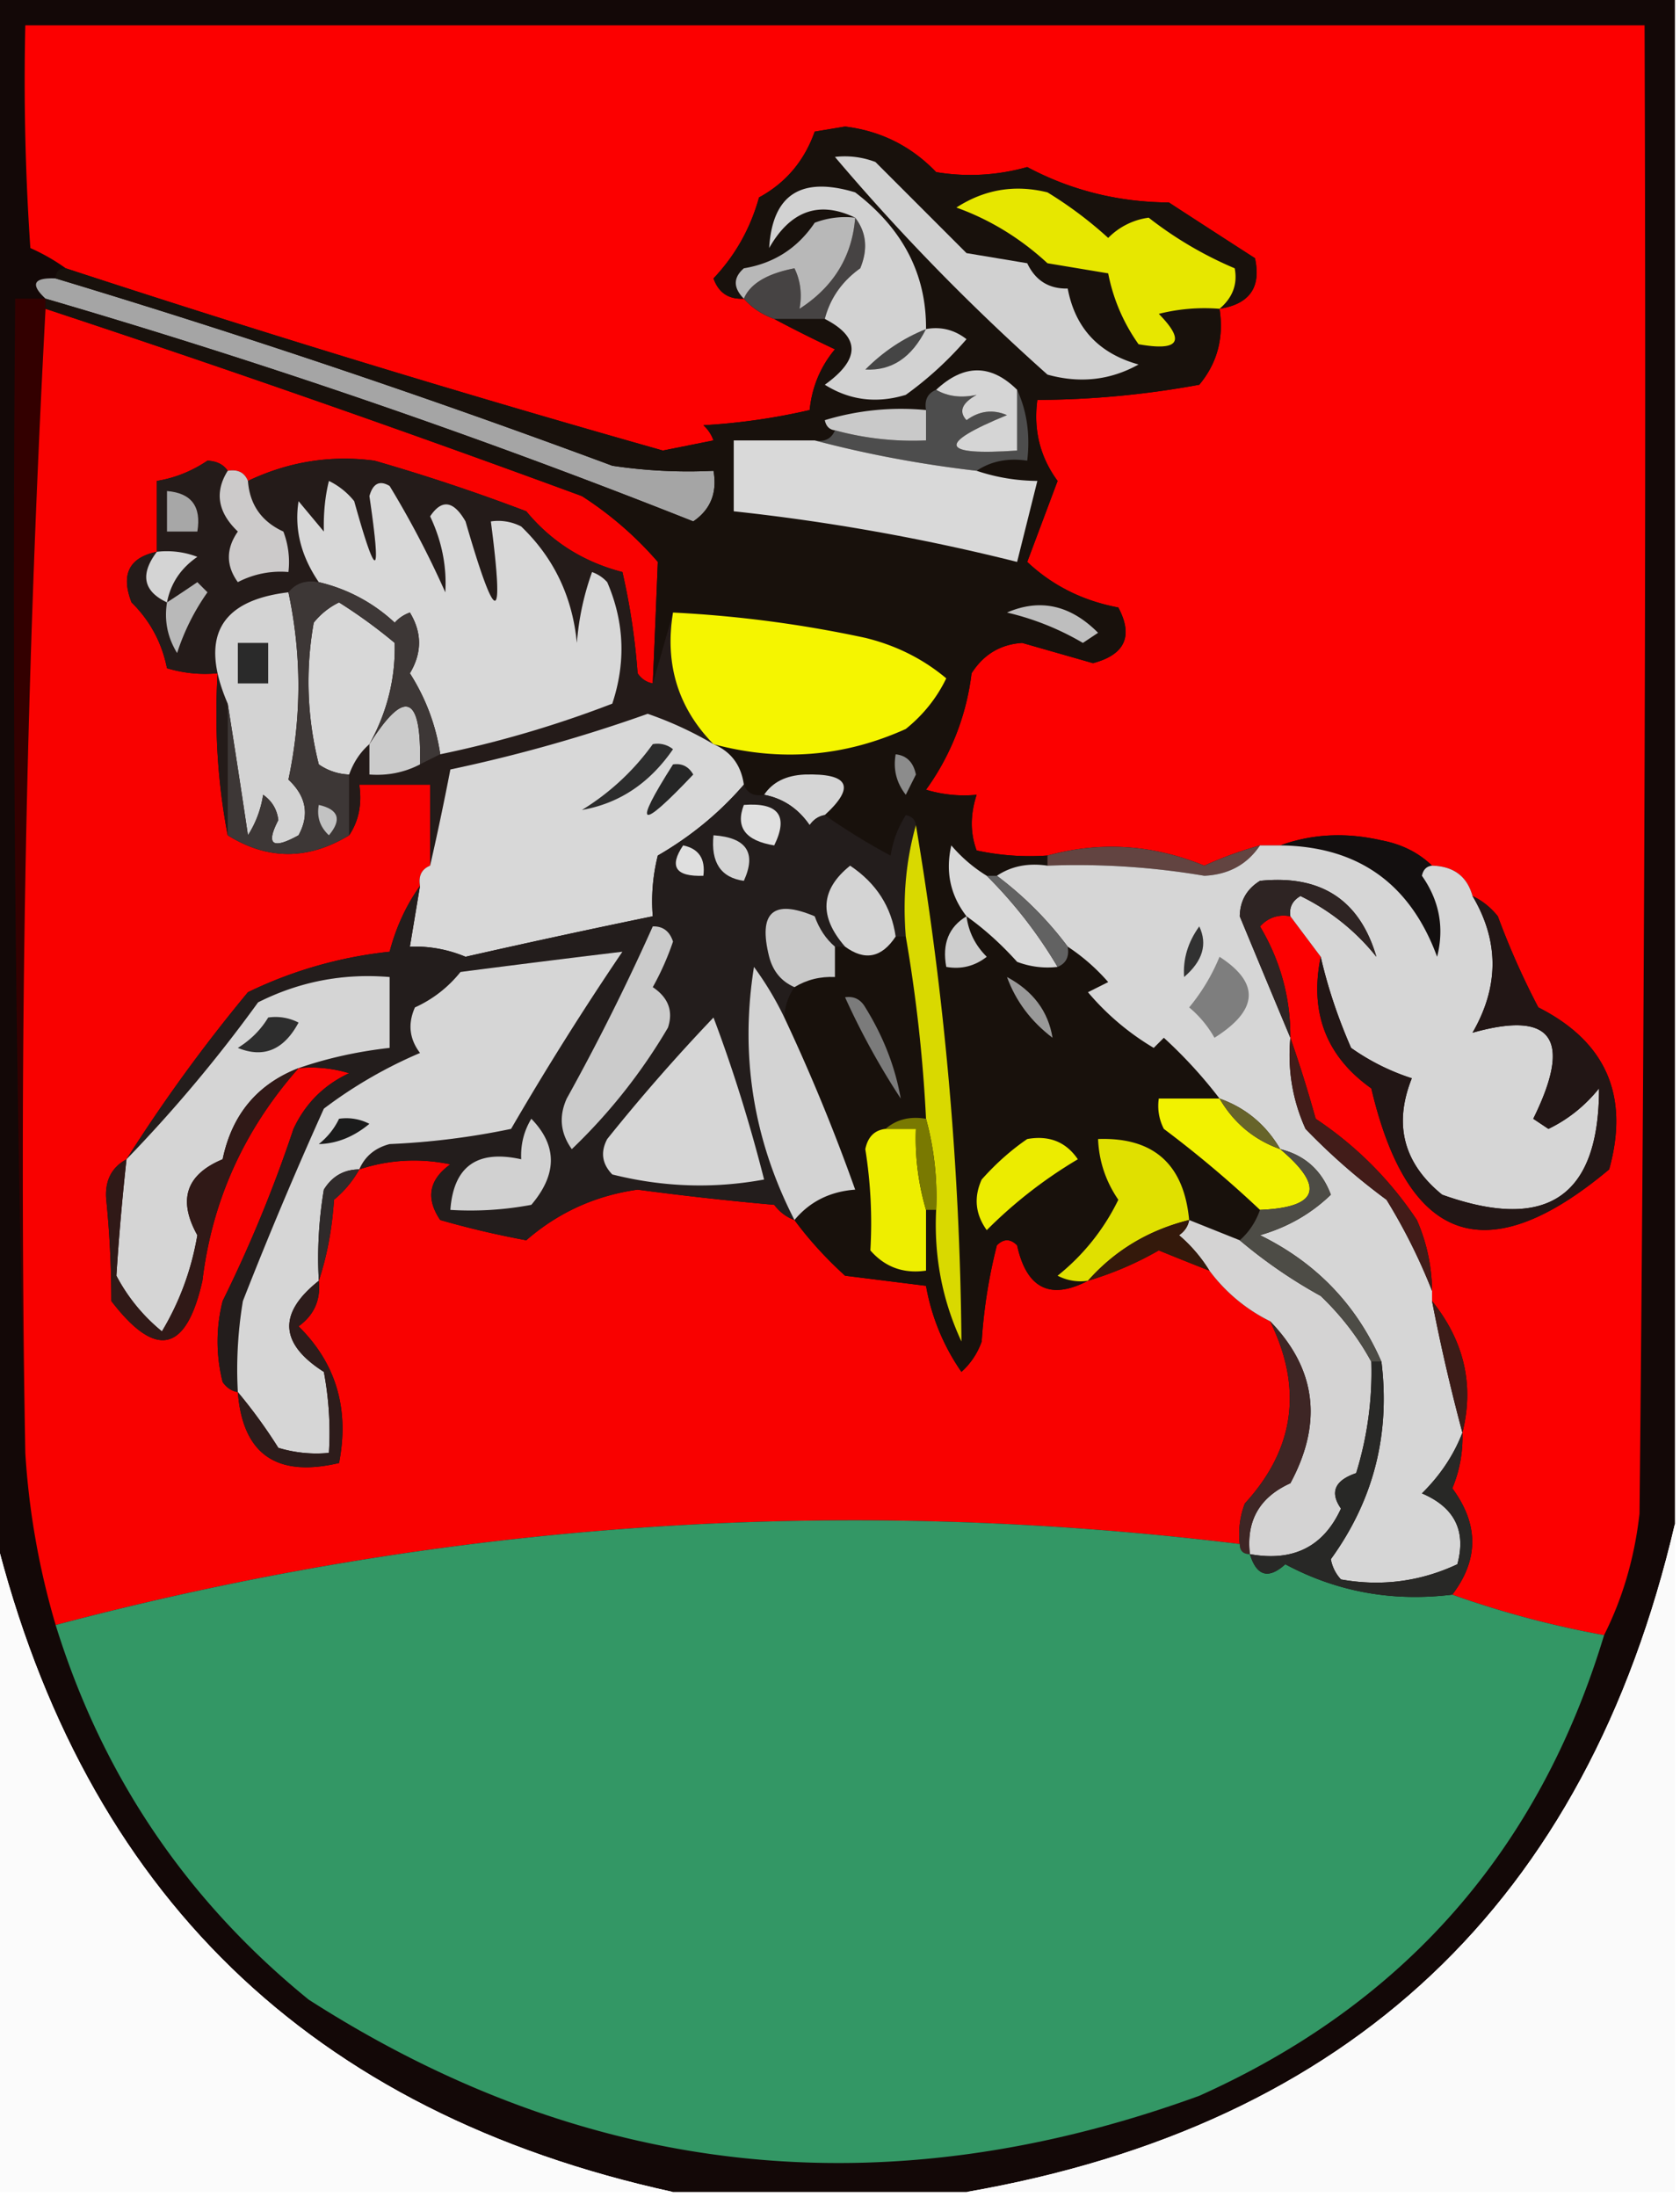 <svg xmlns="http://www.w3.org/2000/svg" width="166" height="217" style="shape-rendering:geometricPrecision;text-rendering:geometricPrecision;image-rendering:optimizeQuality;fill-rule:evenodd;clip-rule:evenodd"><path style="opacity:1" fill="#130807" d="M-.5-.5h166v151c-8.734 37.398-32.067 59.398-70 66h-29c-35.834-7.834-58.167-29.501-67-65V-.5z"/><path style="opacity:1" fill="#fc0000" d="M158.5 161.5a95.604 95.604 0 0 1-15-4c2.626-3.451 2.626-6.951 0-10.5a12.992 12.992 0 0 0 1-5.5c1.179-4.704.179-9.037-3-13v-1a17.758 17.758 0 0 0-1.5-7c-2.667-4-6-7.333-10-10a127.96 127.96 0 0 0-2.5-8c.022-3.936-.978-7.603-3-11 .825-.886 1.825-1.219 3-1l3 4c-1.122 5.506.544 9.84 5 13 3.628 15.421 11.461 18.088 23.5 8 2.025-7.281-.309-12.614-7-16a76.493 76.493 0 0 1-4-9c-.708-.88-1.542-1.547-2.5-2-.535-1.946-1.868-2.946-4-3-1.342-1.293-3.009-2.126-5-2.5-3.527-.808-6.86-.64-10 .5h-2c-1.866.514-3.7 1.18-5.5 2-5.105-2.096-10.272-2.429-15.5-1a24.938 24.938 0 0 1-7-.5c-.638-1.707-.638-3.54 0-5.5-1.7.16-3.366-.007-5-.5A24.648 24.648 0 0 0 96 66.5c1.182-1.857 2.849-2.857 5-3l7 2c3.165-.84 3.999-2.673 2.5-5.5-3.505-.657-6.505-2.157-9-4.5l3-8c-1.729-2.351-2.396-5.018-2-8a90.094 90.094 0 0 0 16-1.5c1.778-2.135 2.445-4.635 2-7.5 2.973-.465 4.14-2.132 3.5-5a1948.237 1948.237 0 0 1-8.5-5.5c-5.025-.036-9.691-1.203-14-3.5a20.593 20.593 0 0 1-9 .5c-2.463-2.565-5.463-4.065-9-4.5l-3 .5c-1.023 2.897-2.857 5.064-5.5 6.5-.849 3.061-2.349 5.728-4.5 8 .505 1.419 1.505 2.085 3 2 .79.901 1.79 1.568 3 2a133.12 133.12 0 0 0 6 3c-1.434 1.72-2.267 3.72-2.5 6A62.033 62.033 0 0 1 69.5 42c.457.414.79.914 1 1.5l-5 1a1507.185 1507.185 0 0 1-59-18 19.605 19.605 0 0 0-3.5-2c-.5-7.326-.666-14.66-.5-22h160c.167 49.001 0 98.001-.5 147-.488 4.333-1.655 8.333-3.5 12z"/><path style="opacity:1" fill="#300" d="M4.5 29.5v1c-1.994 37.319-2.66 74.985-2 113-.999-37.83-1.332-75.83-1-114h3z"/><path style="opacity:1" fill="#f90100" d="M4.5 30.5a1665.525 1665.525 0 0 1 53 18.5 34.692 34.692 0 0 1 7.5 6.5c-.158 3.96-.325 7.96-.5 12-.617-.11-1.117-.444-1.5-1a65.83 65.83 0 0 0-1.5-10c-3.85-.995-7.016-2.995-9.5-6a191.304 191.304 0 0 0-15-5c-4.32-.571-8.486.095-12.5 2-.342-.838-1.008-1.172-2-1-.417-.624-1.084-.957-2-1-1.556 1.047-3.223 1.714-5 2v7c-2.744.572-3.577 2.238-2.5 5 1.827 1.802 2.994 3.968 3.5 6.5 1.634.493 3.3.66 5 .5-.321 5.526.012 10.86 1 16 3.95 2.46 7.95 2.46 12 0 .951-1.419 1.285-3.085 1-5h7v8c-.838.342-1.172 1.008-1 2-1.368 1.918-2.368 4.085-3 6.5a42.18 42.18 0 0 0-14 4 160.127 160.127 0 0 0-12 16.5c-1.493.812-2.16 2.145-2 4 .328 3.197.495 6.531.5 10 4.404 5.755 7.404 5.088 9-2 .956-7.918 4.123-14.918 9.5-21 1.7-.16 3.366.006 5 .5-2.5 1.167-4.333 3-5.5 5.5a133.945 133.945 0 0 1-7 17 16.25 16.25 0 0 0 0 8c.383.556.883.889 1.5 1 .48 6.125 3.814 8.458 10 7 1.039-5.349-.295-9.849-4-13.5 1.537-1.11 2.203-2.61 2-4.5.817-2.469 1.317-5.135 1.5-8a10.51 10.51 0 0 0 2.5-3c2.945-.968 5.945-1.134 9-.5-2.12 1.523-2.453 3.356-1 5.5a89.897 89.897 0 0 0 8.5 2c3.16-2.746 6.826-4.412 11-5 4.489.599 8.989 1.099 13.5 1.5.544.717 1.21 1.217 2 1.5 1.41 1.917 3.076 3.75 5 5.5l8 1a21.371 21.371 0 0 0 3.5 8.5 7.292 7.292 0 0 0 2-3 51.676 51.676 0 0 1 1.5-9.5c.667-.667 1.333-.667 2 0 .935 4.268 3.269 5.435 7 3.5a32.7 32.7 0 0 0 7-3c1.677.687 3.344 1.354 5 2a16.635 16.635 0 0 0 6 5c3.255 6.633 2.422 12.633-2.5 18a8.43 8.43 0 0 0-.5 4c-39.558-4.841-78.558-2.175-117 8a76.356 76.356 0 0 1-3-17c-.66-38.015.006-75.681 2-113z"/><path style="opacity:1" fill="#a5a5a5" d="M5.5 27.5a920.845 920.845 0 0 1 55 18.5c3.317.498 6.65.665 10 .5.384 2.165-.283 3.831-2 5a724.743 724.743 0 0 0-64-22c-1.531-1.424-1.198-2.091 1-2z"/><path style="opacity:1" fill="#18110c" d="M120.5 30.5c.445 2.865-.222 5.365-2 7.5a90.094 90.094 0 0 1-16 1.5c-.396 2.982.271 5.649 2 8l-3 8c2.495 2.343 5.495 3.843 9 4.5 1.499 2.827.665 4.66-2.5 5.5l-7-2c-2.151.143-3.818 1.143-5 3A24.648 24.648 0 0 1 91.5 78c1.634.493 3.3.66 5 .5-.638 1.96-.638 3.793 0 5.5 2.31.497 4.643.663 7 .5v1c-1.915-.284-3.581.049-5 1h-1a14.692 14.692 0 0 1-3.5-3c-.6 2.595-.1 4.929 1.5 7 1.75 1.242 3.417 2.742 5 4.5a8.435 8.435 0 0 0 4 .5c.838-.342 1.172-1.008 1-2a19.555 19.555 0 0 1 4 3.5l-2 1a25.55 25.55 0 0 0 6.5 5.5l1-1a46.081 46.081 0 0 1 5.5 6h-6a4.934 4.934 0 0 0 .5 3 110.358 110.358 0 0 1 9.5 8c-.432 1.21-1.099 2.21-2 3l-5-2c-.519-5.521-3.519-8.188-9-8 .086 2.177.753 4.177 2 6a21.754 21.754 0 0 1-6 7.5 4.934 4.934 0 0 0 3 .5c-3.731 1.935-6.065.768-7-3.5-.667-.667-1.333-.667-2 0a51.676 51.676 0 0 0-1.5 9.5 7.292 7.292 0 0 1-2 3 21.371 21.371 0 0 1-3.5-8.5l-8-1c-1.924-1.75-3.59-3.583-5-5.5 1.512-1.817 3.512-2.817 6-3a187.44 187.44 0 0 0-7-17 5.728 5.728 0 0 1 1-3c1.208-.734 2.541-1.067 4-1v-3h1c1.955 1.43 3.621 1.097 5-1h1a148.639 148.639 0 0 1 2 18c-1.599-.268-2.932.066-4 1-1.086.12-1.753.787-2 2 .528 3.285.695 6.618.5 10 1.444 1.655 3.278 2.322 5.5 2v-6h1c-.227 4.598.606 8.932 2.5 13a322.247 322.247 0 0 0-4.5-51c-.06-.543-.393-.876-1-1a10.253 10.253 0 0 0-1.5 4 62.348 62.348 0 0 1-6.5-4c3.053-2.799 2.386-4.132-2-4-1.833.085-3.166.752-4 2-.992.172-1.658-.162-2-1-.27-1.93-1.27-3.264-3-4 6.553 1.76 12.886 1.26 19-1.5 1.727-1.39 3.06-3.056 4-5-2.289-1.922-4.956-3.255-8-4a118.195 118.195 0 0 0-19-2.5l-2 7c.175-4.04.342-8.04.5-12a34.692 34.692 0 0 0-7.5-6.5 1665.525 1665.525 0 0 0-53-18.5v-1a724.743 724.743 0 0 1 64 22c1.717-1.169 2.384-2.835 2-5a50.441 50.441 0 0 1-10-.5 920.845 920.845 0 0 0-55-18.5c0-.667.333-1 1-1a1507.185 1507.185 0 0 0 59 18l5-1a3.646 3.646 0 0 0-1-1.5c3.59-.207 7.09-.707 10.5-1.5.233-2.28 1.066-4.28 2.5-6a133.12 133.12 0 0 1-6-3h5c3.52 1.806 3.52 3.973 0 6.5 2.455 1.54 5.121 1.874 8 1a34.522 34.522 0 0 0 6-5.5c-1.189-.929-2.522-1.262-4-1 .044-5.408-2.29-9.908-7-13.5-5.347-1.616-8.18.217-8.5 5.5 2.112-3.702 4.946-4.702 8.5-3a8.434 8.434 0 0 0-4 .5c-1.689 2.507-4.022 4.007-7 4.5-1.062.925-1.062 1.925 0 3-1.495.085-2.495-.581-3-2 2.151-2.272 3.651-4.939 4.5-8 2.643-1.436 4.477-3.603 5.5-6.5l3-.5c3.537.435 6.537 1.935 9 4.5 3.018.499 6.018.332 9-.5 4.309 2.297 8.975 3.464 14 3.5 2.814 1.831 5.648 3.665 8.5 5.5.64 2.868-.527 4.535-3.5 5z"/><path style="opacity:1" fill="#4d4d4d" d="M92.5 38.5c1.148.664 2.481.83 4 .5-1.46.811-1.793 1.645-1 2.5 1.268-.928 2.601-1.095 4-.5-6.962 2.857-6.629 4.024 1 3.5v-6c.968 2.107 1.302 4.44 1 7-1.915-.285-3.581.049-5 1-5.525-.641-10.858-1.641-16-3 .992.172 1.658-.162 2-1a29.22 29.22 0 0 0 9 1v-3c-.172-.992.162-1.658 1-2z"/><path style="opacity:1" fill="#c9c9c9" d="M91.5 40.5v3a29.22 29.22 0 0 1-9-1c-.543-.06-.876-.393-1-1a25.87 25.87 0 0 1 10-1z"/><path style="opacity:1" fill="#d5d5d5" d="M100.5 38.5v6c-7.629.524-7.962-.643-1-3.5-1.399-.595-2.732-.428-4 .5-.793-.855-.46-1.689 1-2.5-1.519.33-2.852.164-4-.5 2.743-2.56 5.41-2.56 8 0z"/><path style="opacity:1" fill="#464343" d="M84.5 21.5c1.113 1.446 1.28 3.113.5 5-1.802 1.29-2.969 2.956-3.5 5h-5c-1.21-.432-2.21-1.099-3-2 .623-1.473 2.29-2.473 5-3 .596 1.216.763 2.55.5 4 3.37-2.174 5.203-5.174 5.5-9z"/><path style="opacity:1" fill="#b8b8b8" d="M84.5 21.5c-.297 3.826-2.13 6.826-5.5 9 .263-1.45.096-2.784-.5-4-2.71.527-4.377 1.527-5 3-1.062-1.075-1.062-2.075 0-3 2.978-.493 5.311-1.993 7-4.5a8.434 8.434 0 0 1 4-.5z"/><path style="opacity:1" fill="#d1d1d1" d="M82.5 15.5a8.434 8.434 0 0 1 4 .5l9 9 6 1c.808 1.706 2.141 2.54 4 2.5.739 3.908 3.072 6.408 7 7.5-2.794 1.557-5.794 1.89-9 1-7.59-6.762-14.59-13.929-21-21.5z"/><path style="opacity:1" fill="#d2d2d2" d="M91.5 32.5c1.478-.262 2.811.071 4 1a34.522 34.522 0 0 1-6 5.5c-2.879.874-5.545.54-8-1 3.52-2.527 3.52-4.694 0-6.5.531-2.044 1.698-3.71 3.5-5 .78-1.887.613-3.554-.5-5-3.554-1.702-6.388-.702-8.5 3 .32-5.283 3.153-7.116 8.5-5.5 4.71 3.592 7.044 8.092 7 13.5z"/><path style="opacity:1" fill="#454545" d="M91.5 32.5c-1.4 2.815-3.4 4.148-6 4 1.764-1.778 3.764-3.11 6-4z"/><path style="opacity:1" fill="#e7e700" d="M120.5 30.5a18.437 18.437 0 0 0-6 .5c2.665 2.71 1.998 3.71-2 3a17.96 17.96 0 0 1-3-7l-6-1c-2.691-2.48-5.691-4.313-9-5.5 2.78-1.797 5.779-2.297 9-1.5a39.394 39.394 0 0 1 6 4.5 6.893 6.893 0 0 1 4-2 37.55 37.55 0 0 0 8.5 5c.3 1.566-.2 2.899-1.5 4z"/><path style="opacity:1" fill="#d9d9d9" d="M80.5 43.5c5.142 1.359 10.475 2.359 16 3 1.935.65 3.935.983 6 1l-2 8a205.192 205.192 0 0 0-28-5v-7h8z"/><path style="opacity:1" fill="#241b19" d="M22.5 46.5c-1.319 2.105-.986 4.105 1 6-1.18 1.698-1.18 3.365 0 5a9.106 9.106 0 0 1 5-1 8.434 8.434 0 0 0-.5-4c-2.159-.989-3.325-2.656-3.5-5 4.014-1.905 8.18-2.571 12.5-2a191.304 191.304 0 0 1 15 5c2.484 3.005 5.65 5.005 9.5 6a65.83 65.83 0 0 1 1.5 10c.383.556.883.89 1.5 1l2-7c-.836 5.094.498 9.427 4 13a35.815 35.815 0 0 0-6.5-3A152.027 152.027 0 0 1 44.5 76a283.867 283.867 0 0 1-2 9.5v-8h-7c.285 1.915-.049 3.581-1 5v-6c.432-1.21 1.099-2.21 2-3v3c1.791.134 3.458-.2 5-1l2-1a108.243 108.243 0 0 0 17-5c1.357-4.083 1.19-8.083-.5-12a3.646 3.646 0 0 0-1.5-1 26.706 26.706 0 0 0-1.5 7c-.44-4.567-2.273-8.4-5.5-11.5a4.932 4.932 0 0 0-3-.5c1.36 10.442.527 10.442-2.5 0-1.185-2.06-2.352-2.226-3.5-.5 1.154 2.437 1.654 4.937 1.5 7.5A93.185 93.185 0 0 0 38.5 48c-.983-.59-1.65-.258-2 1 1.216 8.288.716 8.455-1.5.5a7.253 7.253 0 0 0-2.5-2c-.38 1.52-.546 3.187-.5 5l-2.5-3c-.433 2.747.233 5.413 2 8-1.291-.237-2.291.096-3 1-6.814.808-8.814 4.474-6 11v13c-.988-5.14-1.321-10.474-1-16-1.7.16-3.366-.007-5-.5-.506-2.532-1.673-4.698-3.5-6.5-1.077-2.762-.244-4.428 2.5-5v-7c1.777-.286 3.444-.953 5-2 .916.043 1.583.376 2 1z"/><path style="opacity:1" fill="#cccaca" d="M22.5 46.5c.992-.172 1.658.162 2 1 .175 2.344 1.341 4.011 3.5 5a8.434 8.434 0 0 1 .5 4 9.106 9.106 0 0 0-5 1c-1.18-1.635-1.18-3.302 0-5-1.986-1.895-2.319-3.895-1-6z"/><path style="opacity:1" fill="#d8d8d8" d="M43.5 74.5c-.424-2.854-1.424-5.52-3-8 1.206-2.016 1.206-4.016 0-6a3.646 3.646 0 0 0-1.5 1 16.44 16.44 0 0 0-7.5-4c-1.767-2.587-2.433-5.253-2-8l2.5 3c-.046-1.813.12-3.48.5-5a7.253 7.253 0 0 1 2.5 2c2.216 7.955 2.716 7.788 1.5-.5.35-1.258 1.017-1.59 2-1A93.185 93.185 0 0 1 44 58.5c.154-2.563-.346-5.063-1.5-7.5 1.148-1.726 2.315-1.56 3.5.5 3.027 10.442 3.86 10.442 2.5 0a4.932 4.932 0 0 1 3 .5c3.227 3.1 5.06 6.933 5.5 11.5.186-2.4.686-4.734 1.5-7 .586.21 1.086.543 1.5 1 1.69 3.917 1.857 7.917.5 12a108.243 108.243 0 0 1-17 5z"/><path style="opacity:1" fill="#a7a7a7" d="M16.5 48.5c2.412.194 3.412 1.527 3 4h-3v-4z"/><path style="opacity:1" fill="#d4d4d4" d="M15.5 54.5a8.434 8.434 0 0 1 4 .5c-1.641 1.129-2.641 2.629-3 4.5-2.347-1.107-2.68-2.774-1-5z"/><path style="opacity:1" fill="#d3d3d3" d="M28.5 58.5c1.31 6.155 1.31 12.321 0 18.5 1.763 1.654 2.096 3.487 1 5.5-2.595 1.436-3.262.936-2-1.5-.13-1.059-.63-1.892-1.5-2.5a10.253 10.253 0 0 1-1.5 4c-.667-4.482-1.334-8.816-2-13-2.814-6.526-.814-10.192 6-11z"/><path style="opacity:1" fill="#bebebe" d="M99.5 60.5c3.271-1.41 6.271-.744 9 2l-1.5 1a26.767 26.767 0 0 0-7.5-3z"/><path style="opacity:1" fill="#b9b9b9" d="M16.5 59.5a186.2 186.2 0 0 0 3-2l1 1a22.121 22.121 0 0 0-3 6c-.952-1.545-1.285-3.212-1-5z"/><path style="opacity:1" fill="#d8d8d8" d="M36.5 73.5c-.901.79-1.568 1.79-2 3a5.576 5.576 0 0 1-3-1 33.227 33.227 0 0 1-.5-14 7.253 7.253 0 0 1 2.5-2 51.095 51.095 0 0 1 5.5 4c.087 3.515-.746 6.848-2.5 10z"/><path style="opacity:1" fill="#f5f500" d="M66.5 60.5a118.195 118.195 0 0 1 19 2.5c3.044.745 5.711 2.078 8 4-.94 1.944-2.273 3.61-4 5-6.114 2.76-12.447 3.26-19 1.5-3.502-3.573-4.836-7.906-4-13z"/><path style="opacity:1" fill="#2a2a2a" d="M23.5 63.5h3v4h-3v-4z"/><path style="opacity:1" fill="#cbcbcb" d="M41.5 75.5c-1.542.8-3.209 1.134-5 1v-3c3.5-5.55 5.166-4.883 5 2z"/><path style="opacity:1" fill="#d8d8d8" d="M70.5 73.5c1.73.736 2.73 2.07 3 4-2.385 2.766-5.218 5.1-8.5 7a18.436 18.436 0 0 0-.5 6 918.137 918.137 0 0 0-18.5 4 12.988 12.988 0 0 0-5.5-1l1-6c-.172-.992.162-1.658 1-2 .701-3.063 1.368-6.23 2-9.5A152.027 152.027 0 0 0 64 70.5c2.282.79 4.448 1.79 6.5 3z"/><path style="opacity:1" fill="#8c8c8c" d="M88.5 74.5c1.086.12 1.753.787 2 2l-1 2c-.929-1.189-1.262-2.522-1-4z"/><path style="opacity:1" fill="#3d3736" d="M31.5 57.5a16.44 16.44 0 0 1 7.5 4c.414-.457.914-.79 1.5-1 1.206 1.984 1.206 3.984 0 6 1.576 2.48 2.576 5.146 3 8l-2 1c.166-6.883-1.5-7.55-5-2 1.754-3.152 2.587-6.485 2.5-10a51.095 51.095 0 0 0-5.5-4 7.253 7.253 0 0 0-2.5 2 33.227 33.227 0 0 0 .5 14c.917.627 1.917.96 3 1v6c-4.05 2.46-8.05 2.46-12 0v-13c.666 4.184 1.333 8.518 2 13a10.253 10.253 0 0 0 1.5-4c.87.608 1.37 1.441 1.5 2.5-1.262 2.436-.595 2.936 2 1.5 1.096-2.013.763-3.846-1-5.5 1.31-6.179 1.31-12.345 0-18.5.709-.904 1.709-1.237 3-1z"/><path style="opacity:1" fill="#262626" d="M66.5 75.5c.876-.13 1.543.203 2 1-5.336 5.629-6.003 5.295-2-1z"/><path style="opacity:1" fill="#d5d5d5" d="M81.5 80.5c-.617.11-1.117.444-1.5 1-1.129-1.641-2.629-2.641-4.5-3 .834-1.248 2.167-1.915 4-2 4.386-.132 5.053 1.201 2 4z"/><path style="opacity:1" fill="#2c2c2c" d="M64.5 73.5a2.428 2.428 0 0 1 2 .5c-2.308 3.353-5.308 5.353-9 6a24.089 24.089 0 0 0 7-6.5z"/><path style="opacity:1" fill="#231d1c" d="M73.5 77.5c.342.838 1.008 1.172 2 1 1.871.359 3.371 1.359 4.5 3 .383-.556.883-.89 1.5-1a62.348 62.348 0 0 0 6.5 4 10.253 10.253 0 0 1 1.5-4c.607.124.94.457 1 1-.982 3.462-1.315 7.129-1 11h-1c-.418-2.939-1.918-5.272-4.5-7-2.94 2.356-3.106 5.022-.5 8h-1c-.89-.761-1.558-1.761-2-3-4.106-1.73-5.606-.397-4.5 4 .377 1.442 1.21 2.442 2.5 3a5.728 5.728 0 0 0-1 3 31.593 31.593 0 0 0-3-5c-1.4 8.744-.066 17.077 4 25-.79-.283-1.456-.783-2-1.5a308.573 308.573 0 0 1-13.5-1.5c-4.174.588-7.84 2.254-11 5a89.897 89.897 0 0 1-8.5-2c-1.453-2.144-1.12-3.977 1-5.5-3.055-.634-6.055-.468-9 .5.558-1.29 1.558-2.123 3-2.5 4.04-.173 8.04-.673 12-1.5a298.731 298.731 0 0 1 11-17.5c-5.272.633-10.605 1.3-16 2a12.134 12.134 0 0 1-4.5 3.5c-.72 1.612-.554 3.112.5 4.5a44.744 44.744 0 0 0-9.5 5.5 413.525 413.525 0 0 0-8 19 40.939 40.939 0 0 0-.5 9c-.617-.111-1.117-.444-1.5-1a16.25 16.25 0 0 1 0-8 133.945 133.945 0 0 0 7-17c1.167-2.5 3-4.333 5.5-5.5a12.93 12.93 0 0 0-5-.5c2.811-.975 5.811-1.642 9-2v-7c-4.58-.387-8.914.447-13 2.5a141.297 141.297 0 0 1-13 15.5 160.127 160.127 0 0 1 12-16.5 42.18 42.18 0 0 1 14-4c.632-2.415 1.632-4.582 3-6.5l-1 6c1.9-.067 3.734.266 5.5 1a918.137 918.137 0 0 1 18.5-4 18.436 18.436 0 0 1 .5-6c3.282-1.9 6.115-4.234 8.5-7z"/><path style="opacity:1" fill="#e0e0e0" d="M73.5 79.5c3.432-.252 4.432 1.081 3 4-2.85-.463-3.85-1.796-3-4z"/><path style="opacity:1" fill="#c2c2c2" d="M31.5 79.5c1.965.448 2.298 1.448 1 3-.886-.825-1.219-1.825-1-3z"/><path style="opacity:1" fill="#d9d900" d="M90.5 81.5a322.247 322.247 0 0 1 4.5 51c-1.894-4.068-2.727-8.402-2.5-13 .132-3.07-.201-6.07-1-9a148.639 148.639 0 0 0-2-18c-.315-3.871.018-7.538 1-11z"/><path style="opacity:1" fill="#130f0f" d="M126.5 83.5c3.14-1.14 6.473-1.308 10-.5 1.991.374 3.658 1.207 5 2.5-.543.06-.876.393-1 1 1.725 2.457 2.225 5.123 1.5 8-2.662-7.244-7.829-10.91-15.5-11z"/><path style="opacity:1" fill="#d4d4d4" d="M70.5 82.5c3.264.226 4.264 1.726 3 4.5-2.273-.317-3.273-1.817-3-4.5z"/><path style="opacity:1" fill="#dfdfdf" d="M67.5 83.5c1.548.321 2.215 1.321 2 3-2.748.098-3.414-.902-2-3z"/><path style="opacity:1" fill="#d9d9d9" d="M97.5 86.5a44.893 44.893 0 0 1 7 9 8.435 8.435 0 0 1-4-.5c-1.583-1.758-3.25-3.258-5-4.5-1.6-2.071-2.1-4.405-1.5-7a14.692 14.692 0 0 0 3.5 3z"/><path style="opacity:1" fill="#624441" d="M124.5 83.5c-1.268 1.887-3.101 2.887-5.5 3a75.098 75.098 0 0 0-15.5-1v-1c5.228-1.429 10.395-1.096 15.5 1 1.8-.82 3.634-1.486 5.5-2z"/><path style="opacity:1" fill="#d6d6d6" d="M124.5 83.5h2c7.671.09 12.838 3.756 15.5 11 .725-2.877.225-5.543-1.5-8 .124-.607.457-.94 1-1 2.132.054 3.465 1.054 4 3 2.635 4.44 2.635 8.94 0 13.5 7.899-2.227 9.899.606 6 8.5l1.5 1c1.944-.939 3.611-2.273 5-4 .009 10.699-5.157 14.199-15.5 10.5-3.822-3.103-4.822-6.936-3-11.5a22.136 22.136 0 0 1-6-3c-1.318-3.015-2.318-6.015-3-9l-3-4c-.131-.876.202-1.543 1-2a21.754 21.754 0 0 1 7.5 6c-1.648-5.621-5.481-8.121-11.5-7.5-1.304.804-1.971 1.97-2 3.5 1.682 4.06 3.349 8.06 5 12-.289 3.149.211 6.149 1.5 9a62.744 62.744 0 0 0 8 7 56.846 56.846 0 0 1 4.5 9v1a187.142 187.142 0 0 0 3 13c-.851 2.21-2.184 4.21-4 6 3.229 1.375 4.396 3.708 3.5 7-3.66 1.713-7.493 2.213-11.5 1.5a3.943 3.943 0 0 1-1-2c4.213-5.813 5.88-12.313 5-19.5-2.449-5.617-6.449-9.783-12-12.5 2.716-.782 5.05-2.116 7-4-.899-2.401-2.566-3.901-5-4.5-1.411-2.414-3.411-4.081-6-5a46.081 46.081 0 0 0-5.5-6l-1 1a25.55 25.55 0 0 1-6.5-5.5l2-1a19.555 19.555 0 0 0-4-3.5c-2-2.667-4.333-5-7-7 1.419-.951 3.085-1.284 5-1a75.098 75.098 0 0 1 15.5 1c2.399-.113 4.232-1.113 5.5-3z"/><path style="opacity:1" fill="#d4d4d4" d="M88.5 92.5c-1.379 2.097-3.045 2.43-5 1-2.606-2.978-2.44-5.644.5-8 2.582 1.728 4.082 4.061 4.5 7z"/><path style="opacity:1" fill="#626262" d="M97.5 86.5h1c2.667 2 5 4.333 7 7 .172.992-.162 1.658-1 2a44.893 44.893 0 0 0-7-9z"/><path style="opacity:1" fill="#2e2423" d="M127.5 90.5c-1.175-.219-2.175.114-3 1 2.022 3.397 3.022 7.064 3 11-1.651-3.94-3.318-7.94-5-12 .029-1.53.696-2.696 2-3.5 6.019-.621 9.852 1.879 11.5 7.5a21.754 21.754 0 0 0-7.5-6c-.798.457-1.131 1.124-1 2z"/><path style="opacity:1" fill="#c9c9c9" d="M82.5 93.5v3c-1.459-.067-2.792.266-4 1-1.29-.558-2.123-1.558-2.5-3-1.106-4.397.394-5.73 4.5-4 .442 1.239 1.11 2.239 2 3z"/><path style="opacity:1" fill="#cdcdcd" d="M95.5 90.5c.203 1.544.87 2.878 2 4-1.189.929-2.522 1.262-4 1-.423-2.281.244-3.948 2-5z"/><path style="opacity:1" fill="#cbcbcb" d="M64.5 91.5c.997-.03 1.664.47 2 1.5a27.11 27.11 0 0 1-2 4.5c1.54 1.032 2.04 2.365 1.5 4a55.498 55.498 0 0 1-9.5 12c-1.13-1.574-1.297-3.241-.5-5a220.48 220.48 0 0 0 8.5-17z"/><path style="opacity:1" fill="#313131" d="M118.5 91.5c.834 1.763.334 3.43-1.5 5-.122-1.782.378-3.448 1.5-5z"/><path style="opacity:1" fill="#7e7e7e" d="M120.5 94.5c4.011 2.597 3.844 5.264-.5 8a10.756 10.756 0 0 0-2.5-3 19.223 19.223 0 0 0 3-5z"/><path style="opacity:1" fill="#d3d3d3" d="M77.5 100.5a187.44 187.44 0 0 1 7 17c-2.488.183-4.488 1.183-6 3-4.066-7.923-5.4-16.256-4-25a31.593 31.593 0 0 1 3 5z"/><path style="opacity:1" fill="#999" d="M99.5 96.5c2.573 1.38 4.073 3.38 4.5 6-2.127-1.614-3.627-3.614-4.5-6z"/><path style="opacity:1" fill="#d6d6d6" d="M70.5 100.5c1.895 5.013 3.562 10.347 5 16-4.993.922-9.993.755-15-.5-1.017-1.049-1.184-2.216-.5-3.5a185.437 185.437 0 0 1 10.5-12z"/><path style="opacity:1" fill="#221615" d="M145.5 88.5c.958.453 1.792 1.12 2.5 2a76.493 76.493 0 0 0 4 9c6.691 3.386 9.025 8.719 7 16-12.039 10.088-19.872 7.421-23.5-8-4.456-3.16-6.122-7.494-5-13 .682 2.985 1.682 5.985 3 9a22.136 22.136 0 0 0 6 3c-1.822 4.564-.822 8.397 3 11.5 10.343 3.699 15.509.199 15.5-10.5-1.389 1.727-3.056 3.061-5 4l-1.5-1c3.899-7.894 1.899-10.727-6-8.5 2.635-4.56 2.635-9.06 0-13.5z"/><path style="opacity:1" fill="#d5d5d5" d="M29.5 105.5c-4.084 1.592-6.584 4.592-7.5 9-3.614 1.507-4.447 4.007-2.5 7.5-.583 3.418-1.75 6.584-3.5 9.5a17.712 17.712 0 0 1-4.5-5.5c.246-3.844.58-7.677 1-11.5a141.297 141.297 0 0 0 13-15.5c4.086-2.053 8.42-2.887 13-2.5v7c-3.189.358-6.189 1.025-9 2z"/><path style="opacity:1" fill="#2d2d2d" d="M26.5 100.5a4.934 4.934 0 0 1 3 .5c-1.453 2.705-3.453 3.539-6 2.5 1.27-.788 2.27-1.788 3-3z"/><path style="opacity:1" fill="#7b7b7b" d="M83.5 98.5c.876-.13 1.543.203 2 1 1.79 2.888 2.957 5.888 3.5 9a73.62 73.62 0 0 1-5.5-10z"/><path style="opacity:1" fill="#f2f200" d="M120.5 108.5c1.411 2.414 3.411 4.081 6 5 4.452 3.759 3.785 5.759-2 6a110.358 110.358 0 0 0-9.5-8 4.934 4.934 0 0 1-.5-3h6z"/><path style="opacity:1" fill="#67642a" d="M120.5 108.5c2.589.919 4.589 2.586 6 5-2.589-.919-4.589-2.586-6-5z"/><path style="opacity:1" fill="#421c19" d="M127.5 102.5a127.96 127.96 0 0 1 2.5 8c4 2.667 7.333 6 10 10a17.758 17.758 0 0 1 1.5 7 56.846 56.846 0 0 0-4.5-9 62.744 62.744 0 0 1-8-7c-1.289-2.851-1.789-5.851-1.5-9z"/><path style="opacity:1" fill="#d1d1d1" d="M52.5 110.5c2.572 2.641 2.572 5.474 0 8.5a32.462 32.462 0 0 1-8 .5c.315-4.3 2.649-5.967 7-5-.067-1.459.266-2.792 1-4z"/><path style="opacity:1" fill="#ee0" d="M87.5 111.5h3a24.93 24.93 0 0 0 1 8v6c-2.222.322-4.056-.345-5.5-2a46.148 46.148 0 0 0-.5-10c.247-1.213.914-1.88 2-2z"/><path style="opacity:1" fill="#797901" d="M87.5 111.5c1.068-.934 2.401-1.268 4-1a29.221 29.221 0 0 1 1 9h-1a24.93 24.93 0 0 1-1-8h-3z"/><path style="opacity:1" fill="#ecec00" d="M101.5 112.5c2.165-.384 3.832.283 5 2a45.342 45.342 0 0 0-9 7c-1.13-1.574-1.297-3.241-.5-5 1.397-1.57 2.897-2.904 4.5-4z"/><path style="opacity:1" fill="#e0e000" d="M117.5 120.5c-4.005.998-7.339 2.998-10 6a4.934 4.934 0 0 1-3-.5 21.754 21.754 0 0 0 6-7.5c-1.247-1.823-1.914-3.823-2-6 5.481-.188 8.481 2.479 9 8z"/><path style="opacity:1" fill="#d6d6d6" d="M35.5 115.5c-1.517.011-2.684.677-3.5 2a40.939 40.939 0 0 0-.5 9c-4.047 3.205-3.88 6.205.5 9 .497 2.646.664 5.313.5 8a12.93 12.93 0 0 1-5-.5 50.002 50.002 0 0 0-4-5.5 40.939 40.939 0 0 1 .5-9 413.525 413.525 0 0 1 8-19 44.744 44.744 0 0 1 9.5-5.5c-1.054-1.388-1.22-2.888-.5-4.5a12.134 12.134 0 0 0 4.5-3.5c5.395-.7 10.728-1.367 16-2a298.731 298.731 0 0 0-11 17.5 74.091 74.091 0 0 1-12 1.5c-1.442.377-2.442 1.21-3 2.5z"/><path style="opacity:1" fill="#1b1b1b" d="M33.5 110.5a4.934 4.934 0 0 1 3 .5c-1.555 1.289-3.221 1.956-5 2 .88-.708 1.547-1.542 2-2.5z"/><path style="opacity:1" fill="#2f2a2a" d="M35.5 115.5a10.51 10.51 0 0 1-2.5 3c-.183 2.865-.683 5.531-1.5 8a40.939 40.939 0 0 1 .5-9c.816-1.323 1.983-1.989 3.5-2z"/><path style="opacity:1" fill="#d4d3d3" d="m117.5 120.5 5 2a49.056 49.056 0 0 0 8 5.5c2.05 1.965 3.717 4.132 5 6.5a33.724 33.724 0 0 1-1.5 11c-2.122.72-2.622 1.887-1.5 3.5-1.725 3.774-4.725 5.274-9 4.5-.38-3.292.953-5.625 4-7 3.223-5.969 2.556-11.303-2-16a16.635 16.635 0 0 1-6-5 14.698 14.698 0 0 0-3-3.5c.556-.383.889-.883 1-1.5z"/><path style="opacity:1" fill="#301917" d="M29.5 105.5c-5.377 6.082-8.544 13.082-9.5 21-1.596 7.088-4.596 7.755-9 2a99.457 99.457 0 0 0-.5-10c-.16-1.855.507-3.188 2-4-.42 3.823-.754 7.656-1 11.5a17.712 17.712 0 0 0 4.5 5.5c1.75-2.916 2.917-6.082 3.5-9.5-1.947-3.493-1.114-5.993 2.5-7.5.916-4.408 3.416-7.408 7.5-9z"/><path style="opacity:1" fill="#34190b" d="M117.5 120.5c-.111.617-.444 1.117-1 1.5a14.698 14.698 0 0 1 3 3.5 319.364 319.364 0 0 1-5-2 32.7 32.7 0 0 1-7 3c2.661-3.002 5.995-5.002 10-6z"/><path style="opacity:1" fill="#4d4c46" d="M126.5 113.5c2.434.599 4.101 2.099 5 4.5-1.95 1.884-4.284 3.218-7 4 5.551 2.717 9.551 6.883 12 12.5h-1c-1.283-2.368-2.95-4.535-5-6.5a49.056 49.056 0 0 1-8-5.5c.901-.79 1.568-1.79 2-3 5.785-.241 6.452-2.241 2-6z"/><path style="opacity:1" fill="#3e2625" d="M125.5 130.5c4.556 4.697 5.223 10.031 2 16-3.047 1.375-4.38 3.708-4 7-.667 0-1-.333-1-1a8.43 8.43 0 0 1 .5-4c4.922-5.367 5.755-11.367 2.5-18z"/><path style="opacity:1" fill="#3c1c18" d="M141.5 128.5c3.179 3.963 4.179 8.296 3 13a187.142 187.142 0 0 1-3-13z"/><path style="opacity:1" fill="#2d1c1b" d="M31.5 126.5c.203 1.89-.463 3.39-2 4.5 3.705 3.651 5.039 8.151 4 13.5-6.186 1.458-9.52-.875-10-7a50.002 50.002 0 0 1 4 5.5c1.634.494 3.3.66 5 .5a32.438 32.438 0 0 0-.5-8c-4.38-2.795-4.547-5.795-.5-9z"/><path style="opacity:1" fill="#339765" d="M122.5 152.5c0 .667.333 1 1 1 .666 2.173 1.833 2.507 3.5 1 5.095 2.725 10.595 3.725 16.5 3a95.604 95.604 0 0 0 15 4c-6.424 21.256-19.757 36.423-40 45.5-31.119 11.328-60.452 8.161-88-9.5-12.07-9.808-20.404-22.141-25-37 38.442-10.175 77.442-12.841 117-8z"/><path style="opacity:1" fill="#282826" d="M135.5 134.5h1c.88 7.187-.787 13.687-5 19.5a3.943 3.943 0 0 0 1 2c4.007.713 7.84.213 11.5-1.5.896-3.292-.271-5.625-3.5-7 1.816-1.79 3.149-3.79 4-6a12.992 12.992 0 0 1-1 5.5c2.626 3.549 2.626 7.049 0 10.5-5.905.725-11.405-.275-16.5-3-1.667 1.507-2.834 1.173-3.5-1 4.275.774 7.275-.726 9-4.5-1.122-1.613-.622-2.78 1.5-3.5a33.724 33.724 0 0 0 1.5-11z"/><path style="opacity:1" fill="#fbfbfb" d="M-.5 151.5c8.833 35.499 31.166 57.166 67 65h-67v-65z"/><path style="opacity:1" fill="#fafafa" d="M165.5 150.5v66h-70c37.933-6.602 61.266-28.602 70-66z"/></svg>